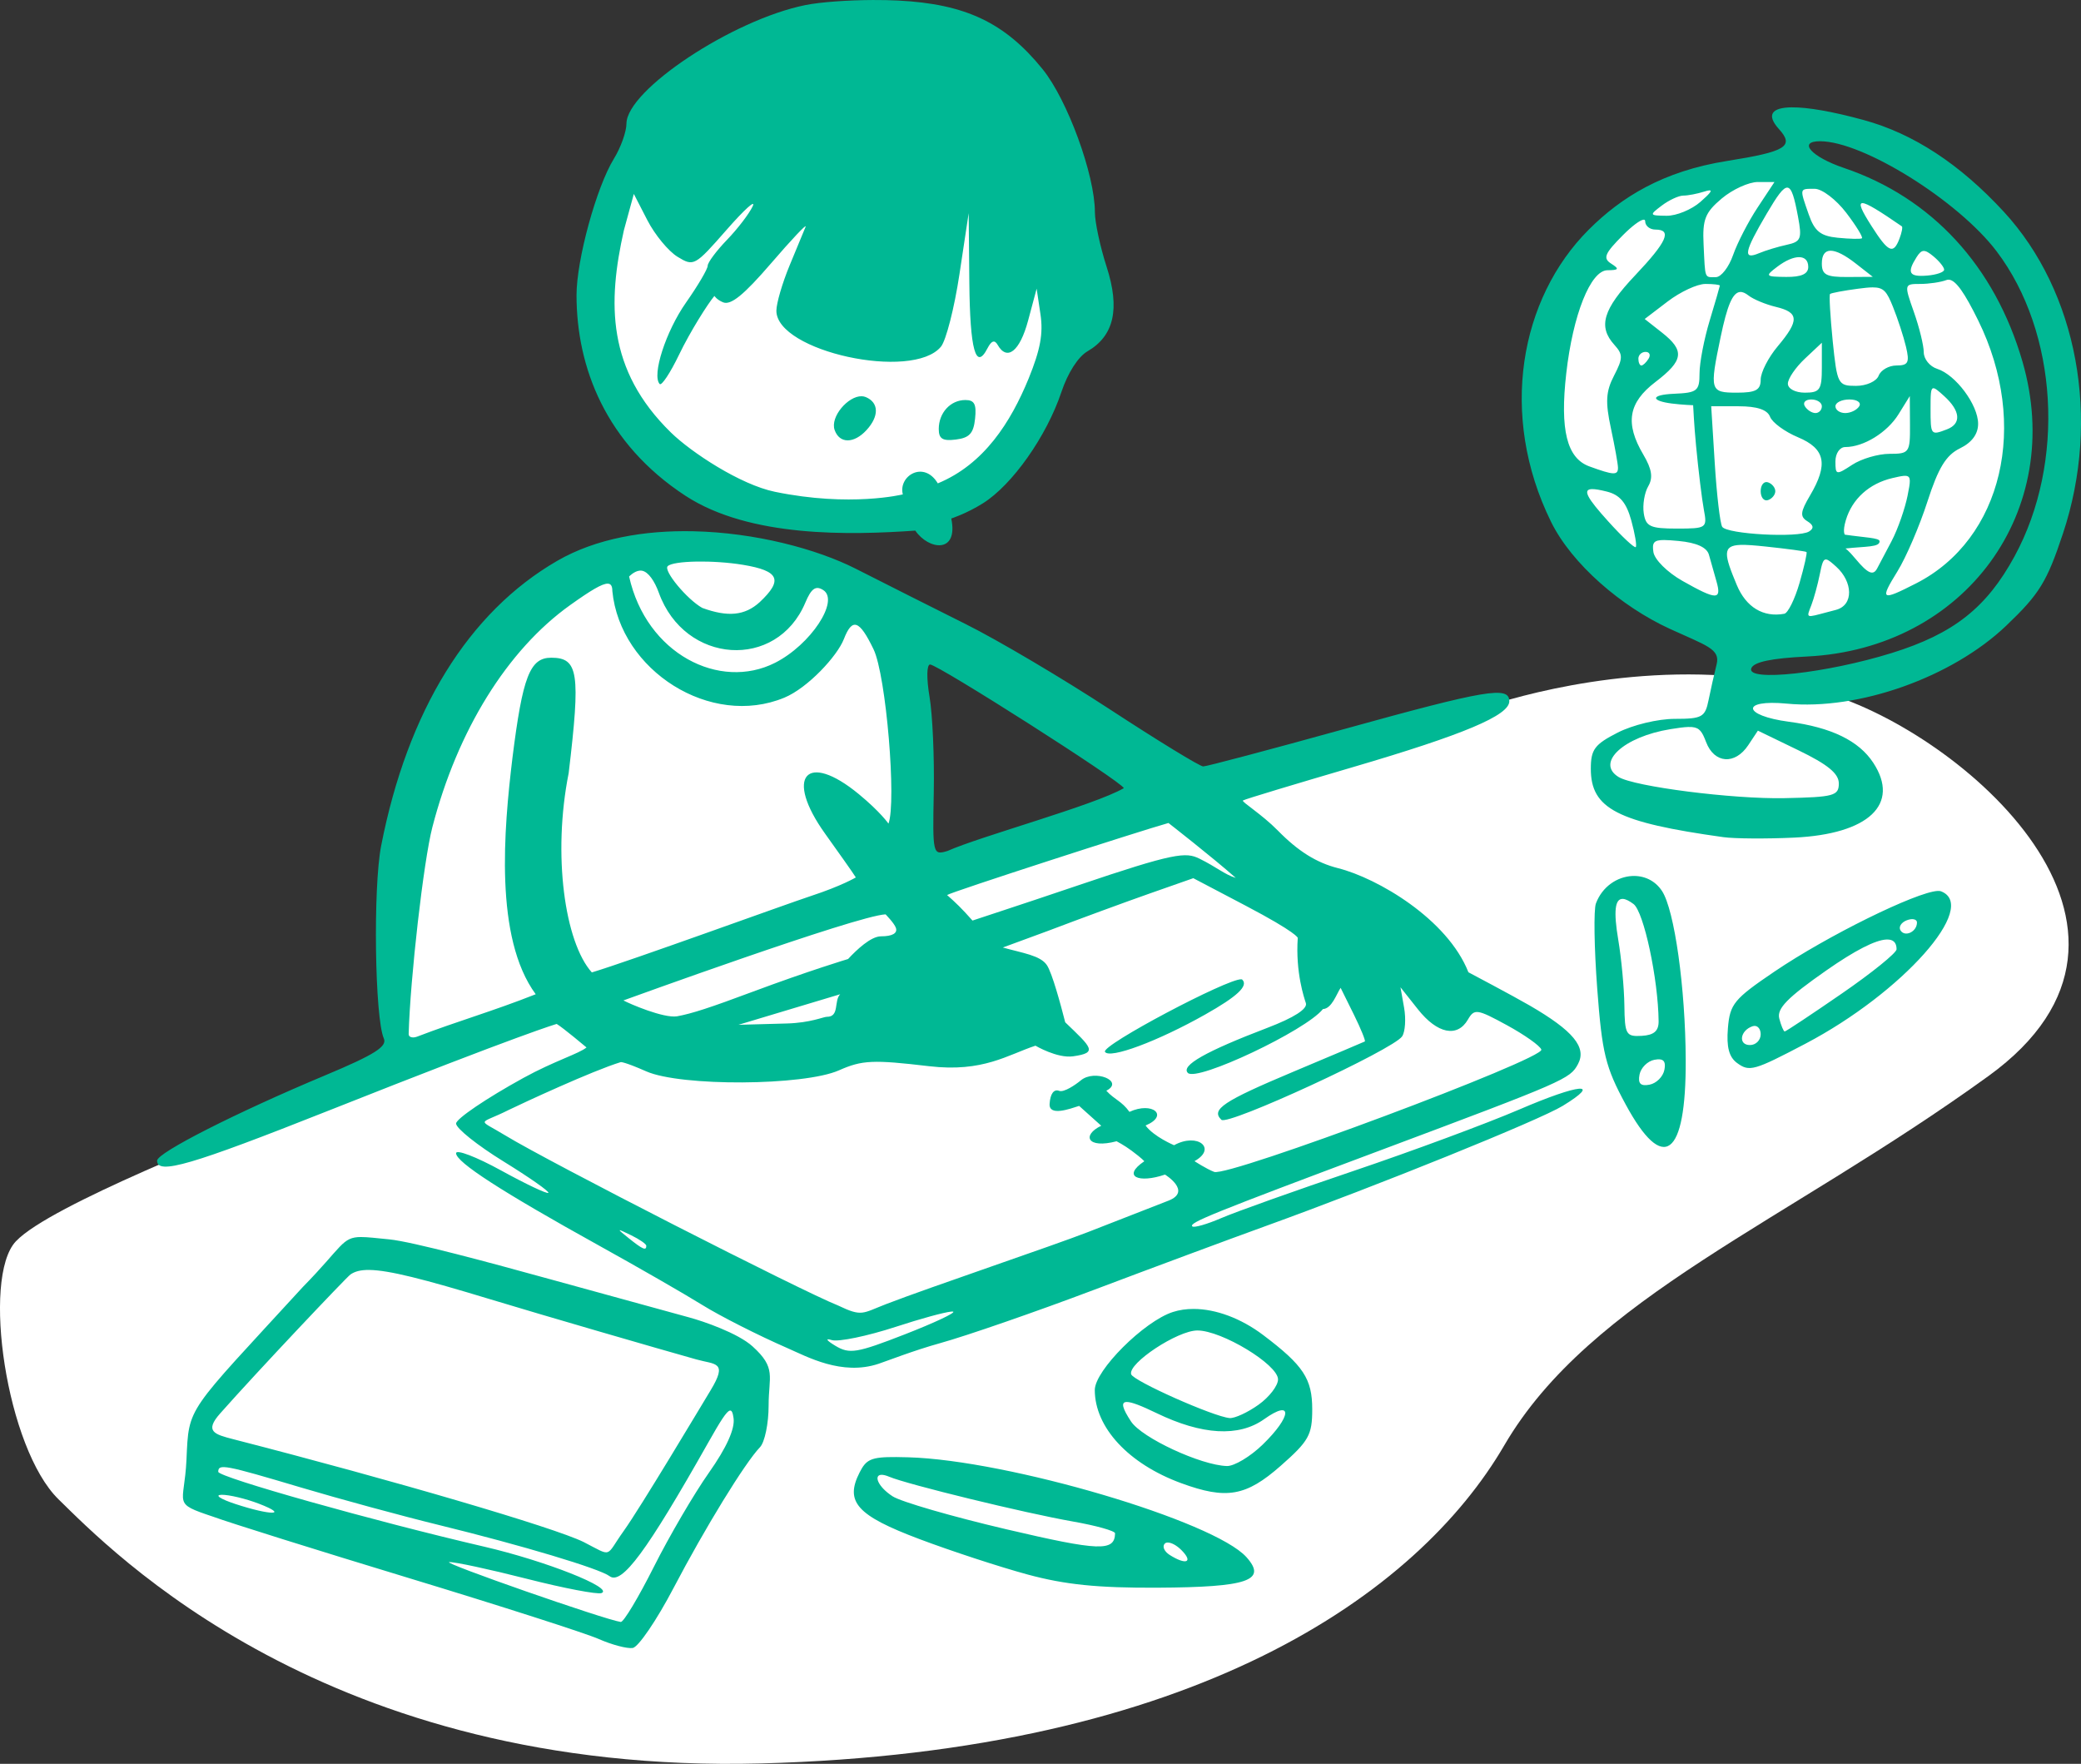 <?xml version="1.0" ?><svg height="198.221mm" viewBox="0 0 233.882 198.221" width="233.882mm" xmlns="http://www.w3.org/2000/svg">
    <rect x="0" y="0" width="233.882" height="198.221" fill="#333333" stroke="none"/>
    <path d="m 2276.392,-370.875 c -0.082,22.664 24.037,24.341 26.064,24.544 24.159,0.663 25.879,-16.694 27.66,-29.482 -1.788,-14.708 -7.709,-27.941 -23.669,-26.888 -24.02,2.442 -27.072,17.613 -30.055,31.826 z m 135.98,-15.258 -4.326,0.306 c 0,0 -24.334,2.909 -24.274,23.127 0.062,20.218 16.316,27.712 21.652,29.906 9.692,1.366 22.527,-2.857 28.676,-11.413 6.149,-8.556 2.96,-21.253 -1.963,-29.823 -4.923,-8.57 -19.766,-12.103 -19.766,-12.103 z m -151.699,60.513 c -4.884,9.389 -6.619,24.839 -5.896,38.415 h -3e-4 c 0,0 -8.092,5.514 -13.092,7.803 -5,2.289 -25.779,10.273 -29.651,14.383 -3.873,4.109 -1.069,23.278 4.798,29 5.866,5.722 30.085,30.951 78.926,29.676 48.841,-1.274 73.839,-19.09 83.55,-35.736 9.71,-16.646 31.587,-24.995 54.419,-41.511 22.831,-16.516 -3.121,-38.623 -18.294,-43.045 -15.173,-4.422 -30.663,-0.728 -36.588,1.04 -5.924,1.769 -67.077,19.221 -67.077,19.221 0,0 3.212,-17.166 0.068,-23.645 -3.144,-6.479 -5.452,-9.454 -17.524,-12.386 -13.551,-3.292 -28.425,7.498 -33.639,16.785 z" fill="#FFFFFF" paint-order="markers stroke fill" transform="translate(-12.623,3.831) translate(-2197.626,400.687)"/>
    <path d="m 2308.415,-404.517 c -2.893,0.012 -5.96,0.228 -7.66,0.572 -8.187,1.655 -20.08,9.543 -20.1,13.32 0,0.912 -0.639,2.69 -1.414,3.95 -1.963,3.192 -4.197,11.348 -4.197,15.325 0,8.104 3.278,16.688 12.24,22.545 7.232,4.727 18.52,4.424 25.835,3.917 1.479,2.169 4.872,2.643 4.043,-1.362 0,0 1.691,-0.538 3.551,-1.703 3.306,-2.07 7.159,-7.53 8.825,-12.507 0.724,-2.163 1.881,-3.967 2.938,-4.582 2.987,-1.738 3.671,-4.773 2.141,-9.509 -0.723,-2.237 -1.314,-4.997 -1.314,-6.133 0,-4.176 -3.085,-12.61 -5.872,-16.055 -4.231,-5.23 -8.659,-7.334 -16.238,-7.719 -0.869,-0.044 -1.814,-0.063 -2.778,-0.059 z m 103.21,12.061 c -2.265,0.022 -2.884,0.846 -1.451,2.43 1.77,1.955 0.822,2.54 -5.824,3.596 -7.2,1.144 -11.891,4.069 -15.553,7.73 -7.712,7.711 -10.142,20.802 -4.225,32.827 2.33,4.735 7.88,9.513 13.331,12.015 4.141,1.901 5.712,2.262 5.273,4.008 -0.265,1.054 -0.671,2.861 -0.904,4.016 -0.384,1.911 -0.727,2.101 -3.803,2.101 -1.884,0 -4.718,0.682 -6.404,1.543 -2.602,1.327 -3.024,1.895 -3.024,4.067 0,4.487 2.97,6.02 14.891,7.683 1.26,0.176 4.843,0.2 7.963,0.053 8.38,-0.394 11.938,-3.76 8.89,-8.411 -1.621,-2.474 -4.712,-3.978 -9.478,-4.61 -5.24,-0.695 -5.447,-2.537 -0.229,-2.036 8.062,0.775 18.565,-2.956 24.643,-8.753 3.744,-3.571 4.573,-4.917 6.387,-10.375 4.274,-12.859 1.644,-27.15 -6.653,-36.151 -4.941,-5.361 -10.172,-8.785 -15.746,-10.307 -3.565,-0.974 -6.322,-1.442 -8.084,-1.425 z m 3.181,3.81 c 4.816,0 15.506,6.662 19.831,12.358 6.906,9.098 7.771,23.732 2.025,34.289 -3.147,5.783 -6.854,8.705 -13.775,10.858 -7.366,2.291 -16.408,3.278 -15.812,1.725 0.272,-0.709 2.246,-1.126 6.263,-1.324 17.766,-0.876 29.082,-16.366 24.215,-33.145 -3.115,-10.739 -10.204,-18.428 -20.06,-21.758 -3.66,-1.237 -5.241,-3.004 -2.687,-3.004 z m -6.986,4.582 h 1.861 l -1.894,2.864 c -1.042,1.575 -2.283,3.981 -2.759,5.346 -0.475,1.365 -1.346,2.482 -1.935,2.482 -1.302,0 -1.189,0.303 -1.38,-3.685 -0.135,-2.803 0.174,-3.582 2.043,-5.155 1.211,-1.019 3.039,-1.853 4.063,-1.853 z m 3.325,0.633 c 0.486,0.051 0.781,1.134 1.184,3.281 0.463,2.466 0.329,2.797 -1.267,3.142 -0.981,0.212 -2.385,0.638 -3.121,0.947 -1.845,0.776 -1.665,-0.145 0.873,-4.455 1.168,-1.983 1.845,-2.965 2.331,-2.915 z m 3.058,0.131 c 0.819,0 2.413,1.212 3.543,2.694 1.129,1.482 1.922,2.773 1.757,2.871 -0.164,0.097 -1.387,0.068 -2.72,-0.065 -1.923,-0.192 -2.592,-0.728 -3.246,-2.602 -1.052,-3.017 -1.079,-2.897 0.666,-2.897 z m -11.84,0.176 c 0.369,-0.017 0.055,0.358 -0.998,1.287 -0.992,0.875 -2.71,1.58 -3.818,1.567 -1.937,-0.023 -1.958,-0.068 -0.533,-1.146 0.815,-0.617 1.905,-1.121 2.42,-1.121 0.515,0 1.567,-0.201 2.336,-0.446 0.272,-0.087 0.471,-0.136 0.594,-0.142 z m -120.879,0.401 1.528,2.965 c 0.841,1.631 2.365,3.476 3.388,4.1 1.818,1.11 1.939,1.044 5.51,-3.032 2.008,-2.292 3.326,-3.48 2.929,-2.64 -0.397,0.84 -1.697,2.537 -2.888,3.77 -1.191,1.234 -2.166,2.543 -2.166,2.91 0,0.367 -1.098,2.231 -2.44,4.143 -2.263,3.224 -3.859,8.162 -2.956,9.144 0.214,0.232 1.191,-1.244 2.173,-3.281 1.277,-2.649 3.233,-5.732 3.978,-6.616 0,0 0.27,0.423 0.968,0.714 0.876,0.366 2.332,-0.815 5.399,-4.378 2.309,-2.683 4.057,-4.535 3.886,-4.115 -0.172,0.42 -0.982,2.377 -1.8,4.349 -0.818,1.972 -1.487,4.264 -1.487,5.093 0,4.569 15.303,7.909 18.496,4.038 0.572,-0.694 1.507,-4.354 2.078,-8.134 l 1.038,-6.873 0.073,7.782 c 0.072,7.587 0.726,9.963 2.039,7.409 0.442,-0.859 0.804,-0.985 1.137,-0.397 1.067,1.877 2.503,0.738 3.43,-2.722 l 0.96,-3.584 0.43,2.884 c 0.322,2.159 -0.012,3.97 -1.329,7.211 -2.018,4.918 -5.009,9.636 -10.209,11.785 -1.574,-2.628 -4.468,-0.833 -3.933,1.239 0,0 -5.878,1.462 -14.378,-0.292 -3.903,-0.805 -9.413,-4.444 -11.679,-6.656 -7.214,-7.047 -7.13,-14.571 -5.291,-22.735 z m 138.096,1.032 c 0.499,0.008 1.899,0.876 4.416,2.61 0.114,0.079 -0.01,0.709 -0.273,1.399 -0.688,1.791 -1.244,1.536 -3.147,-1.451 -1.091,-1.712 -1.495,-2.566 -0.996,-2.558 z m -24.627,1.865 v 0 c 0.126,-0.014 0.196,0.039 0.196,0.168 0,0.517 0.515,0.94 1.145,0.94 1.913,0 1.311,1.359 -2.286,5.157 -3.603,3.805 -4.18,5.743 -2.322,7.796 0.982,1.086 0.978,1.505 -0.033,3.454 -0.924,1.78 -0.994,2.948 -0.355,5.925 0.437,2.039 0.795,4.035 0.795,4.434 0,0.868 -0.489,0.845 -3.221,-0.153 -2.525,-0.923 -3.314,-4.098 -2.593,-10.451 0.75,-6.609 2.734,-11.576 4.628,-11.592 1.287,-0.01 1.363,-0.142 0.422,-0.741 -0.958,-0.61 -0.738,-1.138 1.337,-3.219 1.024,-1.027 1.908,-1.676 2.286,-1.718 z m 21.039,3.485 c 0.647,0 1.602,0.481 2.831,1.442 l 1.909,1.493 -2.864,0.018 c -2.36,0.014 -2.864,-0.252 -2.864,-1.511 0,-0.961 0.34,-1.442 0.988,-1.442 z m 10.447,0.026 v 10e-4 c 0.278,-0.014 0.609,0.189 1.107,0.603 0.662,0.55 1.204,1.225 1.204,1.502 0,0.277 -0.859,0.574 -1.909,0.661 -2.033,0.168 -2.307,-0.306 -1.192,-2.067 0.287,-0.455 0.512,-0.686 0.79,-0.7 z m -13.987,0.697 v 5e-4 c 0.632,0.004 1.025,0.372 1.025,1.1 0,0.788 -0.774,1.138 -2.482,1.121 -2.348,-0.023 -2.401,-0.085 -0.999,-1.146 0.955,-0.722 1.825,-1.08 2.457,-1.076 z m 16.859,2.534 c 0.763,0.086 1.732,1.461 3.268,4.582 5.764,11.709 2.723,24.595 -6.972,29.541 -3.953,2.017 -4.119,1.91 -2.103,-1.352 0.964,-1.559 2.477,-5.082 3.364,-7.828 1.229,-3.806 2.098,-5.23 3.656,-5.989 1.339,-0.653 2.044,-1.605 2.044,-2.761 0,-2.13 -2.524,-5.517 -4.602,-6.177 -0.829,-0.263 -1.507,-1.1 -1.507,-1.859 0,-0.759 -0.5,-2.798 -1.111,-4.53 -1.101,-3.12 -1.093,-3.151 0.701,-3.151 0.997,0 2.323,-0.196 2.947,-0.435 0.102,-0.039 0.206,-0.053 0.315,-0.04 z m -27.408,0.475 c 0.905,0 1.638,0.086 1.638,0.191 -0.01,0.105 -0.52,1.878 -1.146,3.94 -0.625,2.062 -1.137,4.725 -1.137,5.919 0,1.976 -0.255,2.181 -2.863,2.292 -2.739,0.117 -2.569,0.807 -0.249,1.098 1.198,0.15 2.393,0.19 2.393,0.19 0.034,0.461 0.09,2.03 0.329,4.553 0.266,2.811 0.662,6.055 0.88,7.21 0.385,2.04 0.296,2.1 -3.048,2.1 -2.983,0 -3.48,-0.23 -3.71,-1.718 -0.146,-0.945 0.08,-2.313 0.503,-3.039 0.561,-0.963 0.411,-1.925 -0.551,-3.554 -2.079,-3.519 -1.694,-5.834 1.354,-8.159 3.179,-2.425 3.325,-3.524 0.736,-5.56 l -1.937,-1.523 2.581,-1.969 c 1.42,-1.083 3.322,-1.969 4.227,-1.969 z m 18.812,0.387 c 1.27,-0.006 1.598,0.495 2.276,2.17 0.535,1.324 1.198,3.353 1.472,4.508 0.42,1.77 0.252,2.1 -1.068,2.1 -0.861,0 -1.764,0.516 -2.006,1.146 -0.243,0.635 -1.377,1.145 -2.543,1.145 -2.032,0 -2.122,-0.172 -2.623,-5.06 -0.274,-2.783 -0.417,-5.152 -0.296,-5.266 0.122,-0.113 1.542,-0.38 3.155,-0.593 0.68,-0.09 1.208,-0.148 1.631,-0.15 z m -14.901,0.518 h 6e-4 c 0.284,-0.02 0.595,0.119 0.948,0.397 0.543,0.428 1.933,1.005 3.088,1.281 2.596,0.62 2.635,1.525 0.191,4.43 -1.05,1.248 -1.91,2.93 -1.91,3.738 0,1.17 -0.544,1.469 -2.673,1.469 -3.028,0 -3.091,-0.216 -1.828,-6.263 0.73,-3.491 1.333,-4.99 2.184,-5.052 z m 9.19,5.703 v 2.806 c 0,2.484 -0.219,2.806 -1.909,2.806 -1.077,0 -1.909,-0.442 -1.909,-1.012 0,-0.557 0.859,-1.82 1.909,-2.806 z m -19.811,1.03 c 0.446,0 0.597,0.344 0.337,0.764 -0.26,0.42 -0.623,0.764 -0.809,0.764 -0.185,0 -0.337,-0.344 -0.337,-0.764 0,-0.42 0.364,-0.764 0.809,-0.764 z m 32.312,4.087 c 0.213,-0.047 0.588,0.283 1.245,0.877 1.837,1.663 1.961,3.107 0.319,3.737 -1.823,0.7 -1.847,0.669 -1.847,-2.328 0,-1.543 0.01,-2.225 0.283,-2.286 z m -2.616,0.877 0.021,3.246 c 0.019,3.11 -0.077,3.245 -2.298,3.245 -1.275,0 -3.165,0.555 -4.2,1.234 -1.795,1.177 -1.882,1.159 -1.882,-0.382 0,-0.903 0.489,-1.615 1.109,-1.615 2.061,0 4.709,-1.631 5.983,-3.685 z m -117.789,0.019 c -1.525,-0.046 -3.572,2.311 -3.047,3.798 l -3e-4,-0.003 c 0.544,1.547 2.164,1.551 3.579,0.012 1.436,-1.562 1.403,-3.093 -0.078,-3.712 -0.143,-0.06 -0.296,-0.09 -0.453,-0.095 z m 106.713,0.363 c 0.655,0 1.191,0.344 1.191,0.764 0,0.42 -0.323,0.763 -0.719,0.763 -0.395,0 -0.931,-0.343 -1.19,-0.763 -0.26,-0.42 0.064,-0.764 0.718,-0.764 z m 4.29,0 c 0.865,0 1.36,0.344 1.101,0.764 -0.259,0.42 -0.967,0.763 -1.572,0.763 -0.605,0 -1.101,-0.343 -1.101,-0.763 0,-0.42 0.708,-0.764 1.573,-0.764 z m -99.355,0.062 c -1.676,0 -2.994,1.435 -2.994,3.258 0,1.104 0.434,1.371 1.93,1.183 1.516,-0.19 1.977,-0.692 2.152,-2.341 0.172,-1.627 -0.073,-2.1 -1.088,-2.1 z m 83.821,0.702 h 3.081 c 2.074,0 3.228,0.386 3.533,1.18 0.249,0.649 1.66,1.684 3.136,2.301 3.075,1.285 3.436,3.029 1.354,6.552 -1.09,1.845 -1.144,2.365 -0.3,2.886 0.709,0.438 0.769,0.796 0.193,1.153 -1.201,0.742 -9.245,0.307 -9.762,-0.529 -0.239,-0.386 -0.614,-3.591 -0.835,-7.123 z m 21.898,7.823 c 0.582,0.061 0.491,0.629 0.172,2.222 -0.274,1.369 -1.057,3.707 -1.821,5.154 l -1.602,3.031 c -0.43,0.814 -1.018,0.612 -2.422,-1.08 -0.855,-1.03 -1.141,-1.165 -1.141,-1.165 2.25,-0.253 3.879,-0.127 3.838,-0.824 -0.021,-0.379 -1.675,-0.409 -3.9,-0.732 0,0 -0.288,-0.3 0.112,-1.638 0.712,-2.383 2.627,-4.112 5.23,-4.721 0.537,-0.126 0.943,-0.217 1.241,-0.245 0.112,-0.011 0.209,-0.012 0.292,-0.003 z m -15.681,0.695 c -0.373,-0.005 -0.656,0.415 -0.656,1.028 0,0.7 0.37,1.15 0.821,0.999 0.452,-0.15 0.821,-0.6 0.821,-0.999 0,-0.399 -0.37,-0.849 -0.821,-0.999 -0.056,-0.019 -0.111,-0.028 -0.165,-0.029 z m -19.62,0.791 c 0.369,-0.009 0.929,0.091 1.677,0.279 1.453,0.365 2.188,1.232 2.742,3.24 0.416,1.508 0.643,2.856 0.503,2.996 -0.14,0.14 -1.532,-1.16 -3.093,-2.889 -2.336,-2.586 -2.937,-3.598 -1.829,-3.626 z m -100.998,4.736 c -5.423,-0.117 -10.897,0.786 -15.287,3.321 -9.975,5.761 -16.836,16.87 -19.796,32.027 -0.92,4.71 -0.716,19.355 0.301,21.651 0.402,0.909 -1.054,1.826 -6.564,4.133 -10.006,4.189 -18.918,8.711 -18.918,9.599 0,1.625 3.801,0.515 19.354,-5.653 22.087,-8.763 25.557,-9.709 25.557,-9.709 0.708,0.418 3.35,2.641 3.35,2.641 -0.821,0.694 -3.62,1.518 -7.083,3.421 -4.167,2.29 -7.576,4.6 -7.576,5.132 0,0.532 2.392,2.444 5.316,4.248 2.924,1.804 5.198,3.398 5.055,3.541 -0.143,0.143 -2.534,-0.99 -5.315,-2.519 -2.78,-1.528 -5.056,-2.399 -5.056,-1.935 0,1.004 5.111,4.307 16.037,10.363 4.41,2.444 9.651,5.458 11.646,6.697 1.995,1.239 6.29,3.418 9.546,4.836 2.211,0.963 6.122,3.145 10.253,1.767 0.924,-0.308 3.979,-1.506 6.933,-2.324 2.954,-0.819 10.735,-3.514 17.29,-5.99 6.554,-2.475 15.181,-5.681 19.172,-7.124 12.809,-4.632 30.851,-11.93 33.497,-13.548 4.483,-2.742 1.949,-2.526 -4.908,0.42 -3.642,1.564 -11.994,4.659 -18.56,6.878 -6.566,2.219 -13.264,4.606 -14.884,5.305 -1.621,0.699 -3.095,1.123 -3.277,0.941 -0.405,-0.405 2.136,-1.433 21.116,-8.541 20.798,-7.79 21.331,-8.022 22.23,-9.701 1.004,-1.877 -0.532,-3.739 -5.428,-6.579 -1.891,-1.097 -6.889,-3.737 -6.889,-3.737 -2.349,-5.98 -10.228,-10.584 -14.658,-11.7 -2.41,-0.607 -4.474,-1.897 -6.761,-4.227 -1.81,-1.844 -4.106,-3.232 -3.922,-3.376 0.184,-0.144 6.283,-1.966 12.373,-3.754 12.44,-3.652 17.564,-5.81 17.564,-7.397 0,-1.739 -2.567,-1.307 -18.579,3.128 -8.328,2.307 -15.448,4.195 -15.822,4.195 -0.374,0 -5.072,-2.872 -10.441,-6.383 -5.368,-3.511 -12.682,-7.836 -16.252,-9.612 -3.57,-1.776 -9.124,-4.586 -12.354,-6.221 -4.395,-2.225 -11.284,-4.063 -18.258,-4.214 z m 109.128,0.987 v 5e-4 c 0.408,0.003 0.936,0.041 1.612,0.105 2.019,0.192 3.177,0.719 3.407,1.55 0.191,0.692 0.571,2.032 0.842,2.977 0.616,2.141 0.031,2.137 -3.809,-0.034 -1.705,-0.963 -3.154,-2.402 -3.277,-3.256 -0.147,-1.014 -3e-4,-1.348 1.225,-1.344 z m 8.547,0.547 c 0.686,-0.026 1.625,0.054 2.86,0.184 2.415,0.255 4.473,0.532 4.573,0.615 0.1,0.083 -0.251,1.647 -0.78,3.475 -0.529,1.828 -1.299,3.387 -1.709,3.463 -2.358,0.44 -4.3,-0.732 -5.341,-3.226 -1.427,-3.415 -1.658,-4.435 0.398,-4.511 z m 9.576,1.638 c 0.042,-0.005 0.086,-10e-4 0.135,0.012 h 5e-4 c 0.236,0.066 0.567,0.348 1.075,0.809 1.844,1.669 2.003,4.306 -0.05,4.846 l -0.955,0.251 c -2.456,0.646 -2.387,0.728 -1.796,-0.797 0.284,-0.735 0.71,-2.293 0.946,-3.463 0.223,-1.107 0.352,-1.62 0.644,-1.658 z m -126.9,0.235 c 1.622,-0.028 3.58,0.091 5.25,0.368 4.058,0.674 4.513,1.701 1.86,4.194 -1.665,1.513 -3.572,1.699 -6.448,0.649 -1.716,-0.953 -4.403,-4.195 -3.891,-4.694 0.321,-0.312 1.606,-0.488 3.228,-0.516 z m -6.381,1.019 c 0.089,-0.009 0.179,-0.007 0.269,0.01 0.718,0.133 1.419,1.181 1.89,2.483 2.906,8.036 13.255,8.729 16.462,1.102 0.671,-1.597 1.168,-1.946 2.01,-1.412 1.858,1.176 -1.397,6.144 -5.416,8.176 -6.221,3.147 -14.457,-0.99 -16.4,-9.698 0,0 0.563,-0.6 1.184,-0.661 z m -3.582,1.462 c 0.372,0.01 0.513,0.299 0.513,0.834 0.882,8.948 11.051,15.415 19.333,11.979 2.624,-1.088 5.94,-4.66 6.69,-6.589 0.942,-2.423 1.743,-2.147 3.331,1.146 1.429,2.963 2.592,17.22 1.679,19.598 0,0 -0.893,-1.303 -3.332,-3.313 -5.909,-4.87 -8.383,-1.982 -3.797,4.433 1.387,1.94 3.166,4.438 3.462,4.928 0,0 -1.581,0.945 -5.023,2.077 -2.838,0.933 -20.342,7.307 -24.648,8.597 -3.042,-3.385 -4.434,-13.226 -2.603,-22.397 1.347,-11.292 1.092,-12.969 -1.964,-12.969 -2.392,0 -3.214,2.128 -4.356,11.26 -0.963,7.998 -2.056,20.204 2.616,26.559 -4.97,1.963 -8.694,2.988 -13.343,4.77 -0.525,0.188 -0.958,0.047 -0.936,-0.313 0.174,-6.278 1.679,-19.421 2.659,-23.212 2.817,-10.891 8.429,-19.941 15.495,-24.981 2.339,-1.669 3.605,-2.423 4.225,-2.406 z m 36.225,9.087 c 0.879,0 21.609,13.202 21.772,13.898 -3.393,1.95 -16.039,5.381 -19.826,7.059 -1.642,0.49 -1.67,0.373 -1.533,-6.602 0.076,-3.905 -0.138,-8.733 -0.476,-10.728 -0.349,-2.063 -0.322,-3.628 0.063,-3.628 z m 85.181,7.021 c 0.161,-0.006 0.307,-0.003 0.439,0.008 0.88,0.075 1.159,0.546 1.594,1.688 0.92,2.421 3.248,2.591 4.739,0.346 l 1.082,-1.629 4.548,2.202 c 3.305,1.6 4.548,2.619 4.548,3.729 0,1.39 -0.551,1.54 -6.109,1.654 -5.809,0.12 -16.893,-1.295 -18.652,-2.382 -2.593,-1.603 0.593,-4.528 5.854,-5.374 0.843,-0.136 1.473,-0.224 1.958,-0.241 z m -58.39,10.79 c 0,0 4.881,3.799 7.564,6.169 -1.232,-0.365 -2.155,-1.215 -4.085,-2.163 -1.541,-0.756 -2.764,-0.685 -13.724,3.033 -6.691,2.269 -11.781,3.912 -11.781,3.925 -1.202,-1.359 -1.893,-2.02 -2.855,-2.866 0.385,-0.321 21.766,-7.228 24.882,-8.099 z m 52.096,5.958 c -1.661,0.091 -3.343,1.181 -4.056,3.084 -0.261,0.698 -0.196,4.994 0.145,9.546 0.548,7.311 0.921,8.832 3.196,13.037 4.24,7.838 6.798,5.945 6.752,-5.001 -0.032,-8.081 -1.261,-16.84 -2.662,-18.978 -0.802,-1.225 -2.083,-1.759 -3.375,-1.688 z m -49.305,0.245 5.856,3.076 c 5.839,3.067 5.884,3.631 5.884,3.631 -0.267,3.895 0.729,6.771 0.91,7.325 0.215,0.652 -1.311,1.634 -4.332,2.788 -6.938,2.649 -9.749,4.245 -8.927,5.067 1.018,1.018 13.292,-4.783 15.174,-7.176 1.005,-0.048 1.525,-1.688 1.992,-2.388 l 1.506,3.041 c 0.783,1.582 1.32,2.931 1.216,2.986 -0.103,0.055 -3.715,1.583 -8.025,3.395 -7.902,3.322 -9.3,4.256 -8.095,5.408 0.727,0.695 19.312,-7.884 20.312,-9.376 0.343,-0.513 0.443,-1.964 0.22,-3.224 l -0.406,-2.291 1.967,2.482 c 2.172,2.74 4.421,3.199 5.611,1.146 0.721,-1.244 1.023,-1.201 4.385,0.632 1.986,1.083 3.728,2.317 3.869,2.741 0.351,1.054 -35.206,14.346 -36.771,13.745 -0.892,-0.343 -2.212,-1.209 -2.212,-1.209 2.565,-1.416 0.366,-3.25 -2.296,-1.79 0,0 -2.278,-0.954 -3.203,-2.216 2.676,-1.118 0.785,-2.728 -1.81,-1.532 -0.899,-1.242 -1.639,-1.333 -2.6,-2.376 2.075,-1.07 -1.308,-2.455 -2.863,-1.165 -0.619,0.514 -1.905,1.383 -2.436,1.18 -0.597,-0.229 -1.007,0.33 -1.076,1.468 -0.087,1.429 2.278,0.554 3.319,0.223 l 2.485,2.229 c -2.202,1.058 -1.599,2.619 1.724,1.745 0,0 0.85,0.436 1.67,1.046 1.26,0.936 1.443,1.202 1.443,1.202 -2.549,1.721 -0.628,2.507 2.327,1.497 0,0 3.066,1.878 0.4,2.926 -0.99,0.39 -5.06,1.978 -9.043,3.529 -3.983,1.551 -17.671,6.162 -22.669,8.088 -2.738,1.056 -2.707,1.468 -5.43,0.168 -4.104,-1.621 -32.509,-16.127 -37.382,-19.1 -3.258,-1.987 -3.073,-1.147 0.382,-2.883 1.566,-0.759 9.36,-4.386 12.575,-5.367 0,0 0.33,-0.079 2.873,1.041 3.884,1.711 17.701,1.634 21.66,-0.121 2.595,-1.15 3.814,-1.206 10.126,-0.461 6.073,0.716 8.85,-1.292 11.95,-2.306 0,0 2.44,1.445 4.228,1.194 2.82,-0.397 2.087,-0.968 -0.885,-3.825 -0.486,-1.907 -1.469,-5.564 -2.068,-6.435 -0.744,-1.082 -2.697,-1.336 -4.944,-1.967 l 5.104,-1.878 c 3.507,-1.333 8.61,-3.209 11.34,-4.169 z m 83.645,1.434 c -2.408,0.135 -12.329,4.996 -18.351,9.076 -4.528,3.068 -4.986,3.625 -5.21,6.345 -0.175,2.115 0.125,3.253 1.03,3.914 1.387,1.015 1.892,0.872 7.685,-2.169 10.893,-5.719 19.558,-15.468 15.225,-17.13 -0.09,-0.035 -0.218,-0.046 -0.378,-0.037 z m -35.349,0.894 c 0.307,0.023 0.699,0.217 1.179,0.576 1.155,0.863 2.775,8.432 2.821,13.176 0.011,1.095 -0.525,1.559 -1.894,1.638 -1.772,0.102 -1.913,-0.144 -1.954,-3.436 -0.024,-1.951 -0.335,-5.265 -0.689,-7.365 -0.537,-3.185 -0.383,-4.656 0.537,-4.588 z m -82.881,1.737 c 0,0 0.973,0.989 1.157,1.514 0.213,0.607 -0.396,0.954 -1.673,0.954 -1.139,0 -2.738,1.514 -3.698,2.549 0,0 -4.375,1.309 -10.761,3.694 -4.732,1.768 -6.797,2.444 -8.465,2.747 -1.521,0.232 -5.318,-1.401 -6.025,-1.785 0,0 26.214,-9.53 29.465,-9.674 z m 115.5,0.545 c 0.254,0.03 0.416,0.161 0.416,0.376 0,1.035 -1.357,1.678 -1.852,0.877 -0.236,-0.383 0.083,-0.893 0.711,-1.134 0.157,-0.06 0.306,-0.098 0.443,-0.115 0.102,-0.013 0.197,-0.014 0.282,-0.004 z m -3.014,2.283 c 0.753,-0.035 1.139,0.328 1.139,1.095 0,0.406 -2.776,2.65 -6.17,4.988 -3.394,2.338 -6.274,4.25 -6.402,4.25 -0.128,0 -0.403,-0.653 -0.611,-1.451 -0.293,-1.122 0.906,-2.348 5.295,-5.413 3.217,-2.246 5.494,-3.41 6.75,-3.469 z m -72.502,4.471 c -1.488,-0.124 -15.779,7.422 -15.327,8.152 0.514,0.831 5.922,-1.182 11.257,-4.19 3.631,-2.047 4.879,-3.221 4.174,-3.926 -0.021,-0.02 -0.055,-0.033 -0.103,-0.037 z m -45.088,1.679 c -0.729,0.741 -0.041,2.551 -1.505,2.535 -0.349,-0.004 -1.836,0.679 -4.498,0.751 l -5.43,0.148 z m 102.731,3.558 c 0.412,-0.024 0.725,0.361 0.725,0.943 0,0.665 -0.543,1.209 -1.208,1.209 -1.349,0 -1.114,-1.644 0.302,-2.116 0.062,-0.021 0.123,-0.033 0.182,-0.036 z m -10.628,3.759 c 0.531,0.041 0.68,0.406 0.531,1.178 -0.148,0.768 -0.898,1.518 -1.667,1.666 -1.009,0.194 -1.323,-0.119 -1.128,-1.128 0.148,-0.768 0.898,-1.518 1.667,-1.666 0.126,-0.024 0.241,-0.041 0.345,-0.049 0.092,-0.007 0.175,-0.007 0.251,-0.002 z m -116.879,19.211 c 0.03,-0.046 0.445,0.15 1.27,0.55 0.945,0.458 1.719,0.993 1.719,1.188 0,0.584 -0.396,0.415 -1.954,-0.833 -0.712,-0.57 -1.066,-0.859 -1.035,-0.905 z m -29.067,0.755 c -2.163,0.004 -2.085,1.07 -6.535,5.603 -13.158,14.353 -12.81,13.312 -13.091,19.442 -0.235,5.125 -1.693,4.819 3.002,6.388 1.782,0.659 11.66,3.756 21.951,6.881 10.29,3.125 19.913,6.212 21.383,6.861 1.47,0.649 3.188,1.103 3.818,1.009 0.63,-0.094 2.692,-3.121 4.582,-6.727 3.562,-6.796 8.035,-14.082 9.721,-15.835 0.534,-0.555 0.971,-2.663 0.971,-4.684 0,-3.31 0.906,-4.198 -1.806,-6.649 -1.656,-1.496 -5.526,-2.822 -7.125,-3.255 -1.599,-0.433 -8.577,-2.35 -15.508,-4.26 -6.931,-1.91 -15.586,-4.252 -18.204,-4.511 -1.47,-0.146 -2.439,-0.262 -3.16,-0.261 z m 0.943,3.701 c 2.195,0.032 6.059,1.012 13.556,3.289 6.087,1.849 19.08,5.616 23.175,6.764 2.134,0.604 3.588,0.208 1.604,3.479 -1.157,1.909 -7.872,13.161 -9.763,15.802 -2.118,2.957 -1.169,2.946 -4.511,1.237 -3.328,-1.637 -21.317,-6.91 -39.363,-11.549 -2.125,-0.546 -3.272,-0.873 -1.484,-2.893 4.224,-4.772 14.204,-15.308 14.644,-15.617 0.492,-0.345 1.145,-0.527 2.143,-0.513 z m 92.635,4.381 c -0.825,-0.003 -1.612,0.109 -2.336,0.342 -3.243,1.04 -8.782,6.57 -8.782,8.767 0,4.21 3.79,8.299 9.704,10.469 5.092,1.869 7.286,1.486 11.19,-1.949 3.165,-2.786 3.544,-3.464 3.544,-6.347 0,-3.435 -0.99,-4.934 -5.514,-8.349 -2.507,-1.892 -5.329,-2.926 -7.805,-2.933 z m -27.278,0.302 c 0.117,-0.012 0.198,-0.011 0.239,0.003 0.324,0.114 -2.122,1.263 -5.436,2.554 -5.399,2.103 -6.209,2.237 -7.799,1.283 -1.003,-0.602 -1.183,-0.882 -0.414,-0.644 0.748,0.231 3.991,-0.44 7.209,-1.49 2.815,-0.919 5.385,-1.621 6.201,-1.706 z m 27.691,2.118 c 2.731,0 9.031,3.813 9.063,5.484 0.013,0.706 -0.974,1.995 -2.194,2.864 -1.22,0.869 -2.681,1.542 -3.246,1.495 -1.794,-0.147 -10.85,-4.177 -11.068,-4.925 -0.36,-1.234 5.217,-4.918 7.444,-4.918 z m -7.938,8.036 v 0 c 0.54,-0.004 1.629,0.419 3.338,1.246 5.119,2.478 9.257,2.713 12.103,0.687 3.245,-2.312 3.128,-0.334 -0.172,2.864 -1.385,1.342 -3.19,2.423 -4.01,2.401 -2.923,-0.078 -9.575,-3.17 -10.781,-5.01 -0.963,-1.47 -1.175,-2.183 -0.48,-2.188 z m -44.607,0.967 c 0.222,-0.048 0.333,0.263 0.416,0.85 0.17,1.2 -0.787,3.319 -2.768,6.128 -1.665,2.361 -4.449,7.12 -6.186,10.575 -1.737,3.455 -3.412,6.247 -3.723,6.202 -1.803,-0.256 -20.219,-6.684 -19.274,-6.727 0.63,-0.029 4.55,0.814 8.709,1.874 4.16,1.06 7.94,1.783 8.4,1.607 1.45,-0.555 -6.281,-3.615 -13.168,-5.212 -12.328,-2.858 -29.906,-7.806 -29.906,-8.418 0,-0.927 0.713,-0.792 9.255,1.752 4.36,1.298 11.363,3.203 15.563,4.232 9.321,2.284 18.04,4.897 19.159,5.743 1.369,1.034 4.18,-2.771 11.091,-15.008 1.38,-2.444 2.061,-3.518 2.432,-3.598 z m 18.679,5.224 c -2.854,-0.021 -3.365,0.289 -4.097,1.729 -1.683,3.31 -0.31,4.839 6.726,7.489 3.57,1.345 9.033,3.134 12.143,3.977 4.224,1.145 7.913,1.52 14.59,1.485 10.176,-0.054 12.368,-0.803 10.024,-3.426 -3.64,-4.073 -26.805,-10.915 -38.011,-11.228 -0.511,-0.014 -0.967,-0.024 -1.374,-0.027 z m -1.634,1.994 c 0.212,-0.003 0.5,0.063 0.868,0.219 2.035,0.862 15.239,4.08 20.619,5.025 2.625,0.461 4.762,1.06 4.762,1.332 -0.049,2.062 -1.738,1.999 -12.207,-0.452 -6.09,-1.426 -11.846,-3.092 -12.791,-3.704 -1.661,-1.075 -2.169,-2.405 -1.249,-2.42 z m -74.163,2.245 c 0.84,-0.012 2.73,0.441 4.2,1.007 3.44,1.325 1.333,1.342 -2.673,0.022 -1.681,-0.554 -2.368,-1.015 -1.528,-1.028 z m 106.323,5.366 c 0.401,-0.007 1.004,0.309 1.536,0.841 1.38,1.38 0.554,1.733 -1.305,0.557 -0.618,-0.391 -0.867,-0.966 -0.554,-1.279 0.078,-0.078 0.189,-0.117 0.323,-0.119 z" fill="#00B894" transform="translate(-12.623,3.831) translate(-2197.626,400.687)"/>
</svg>